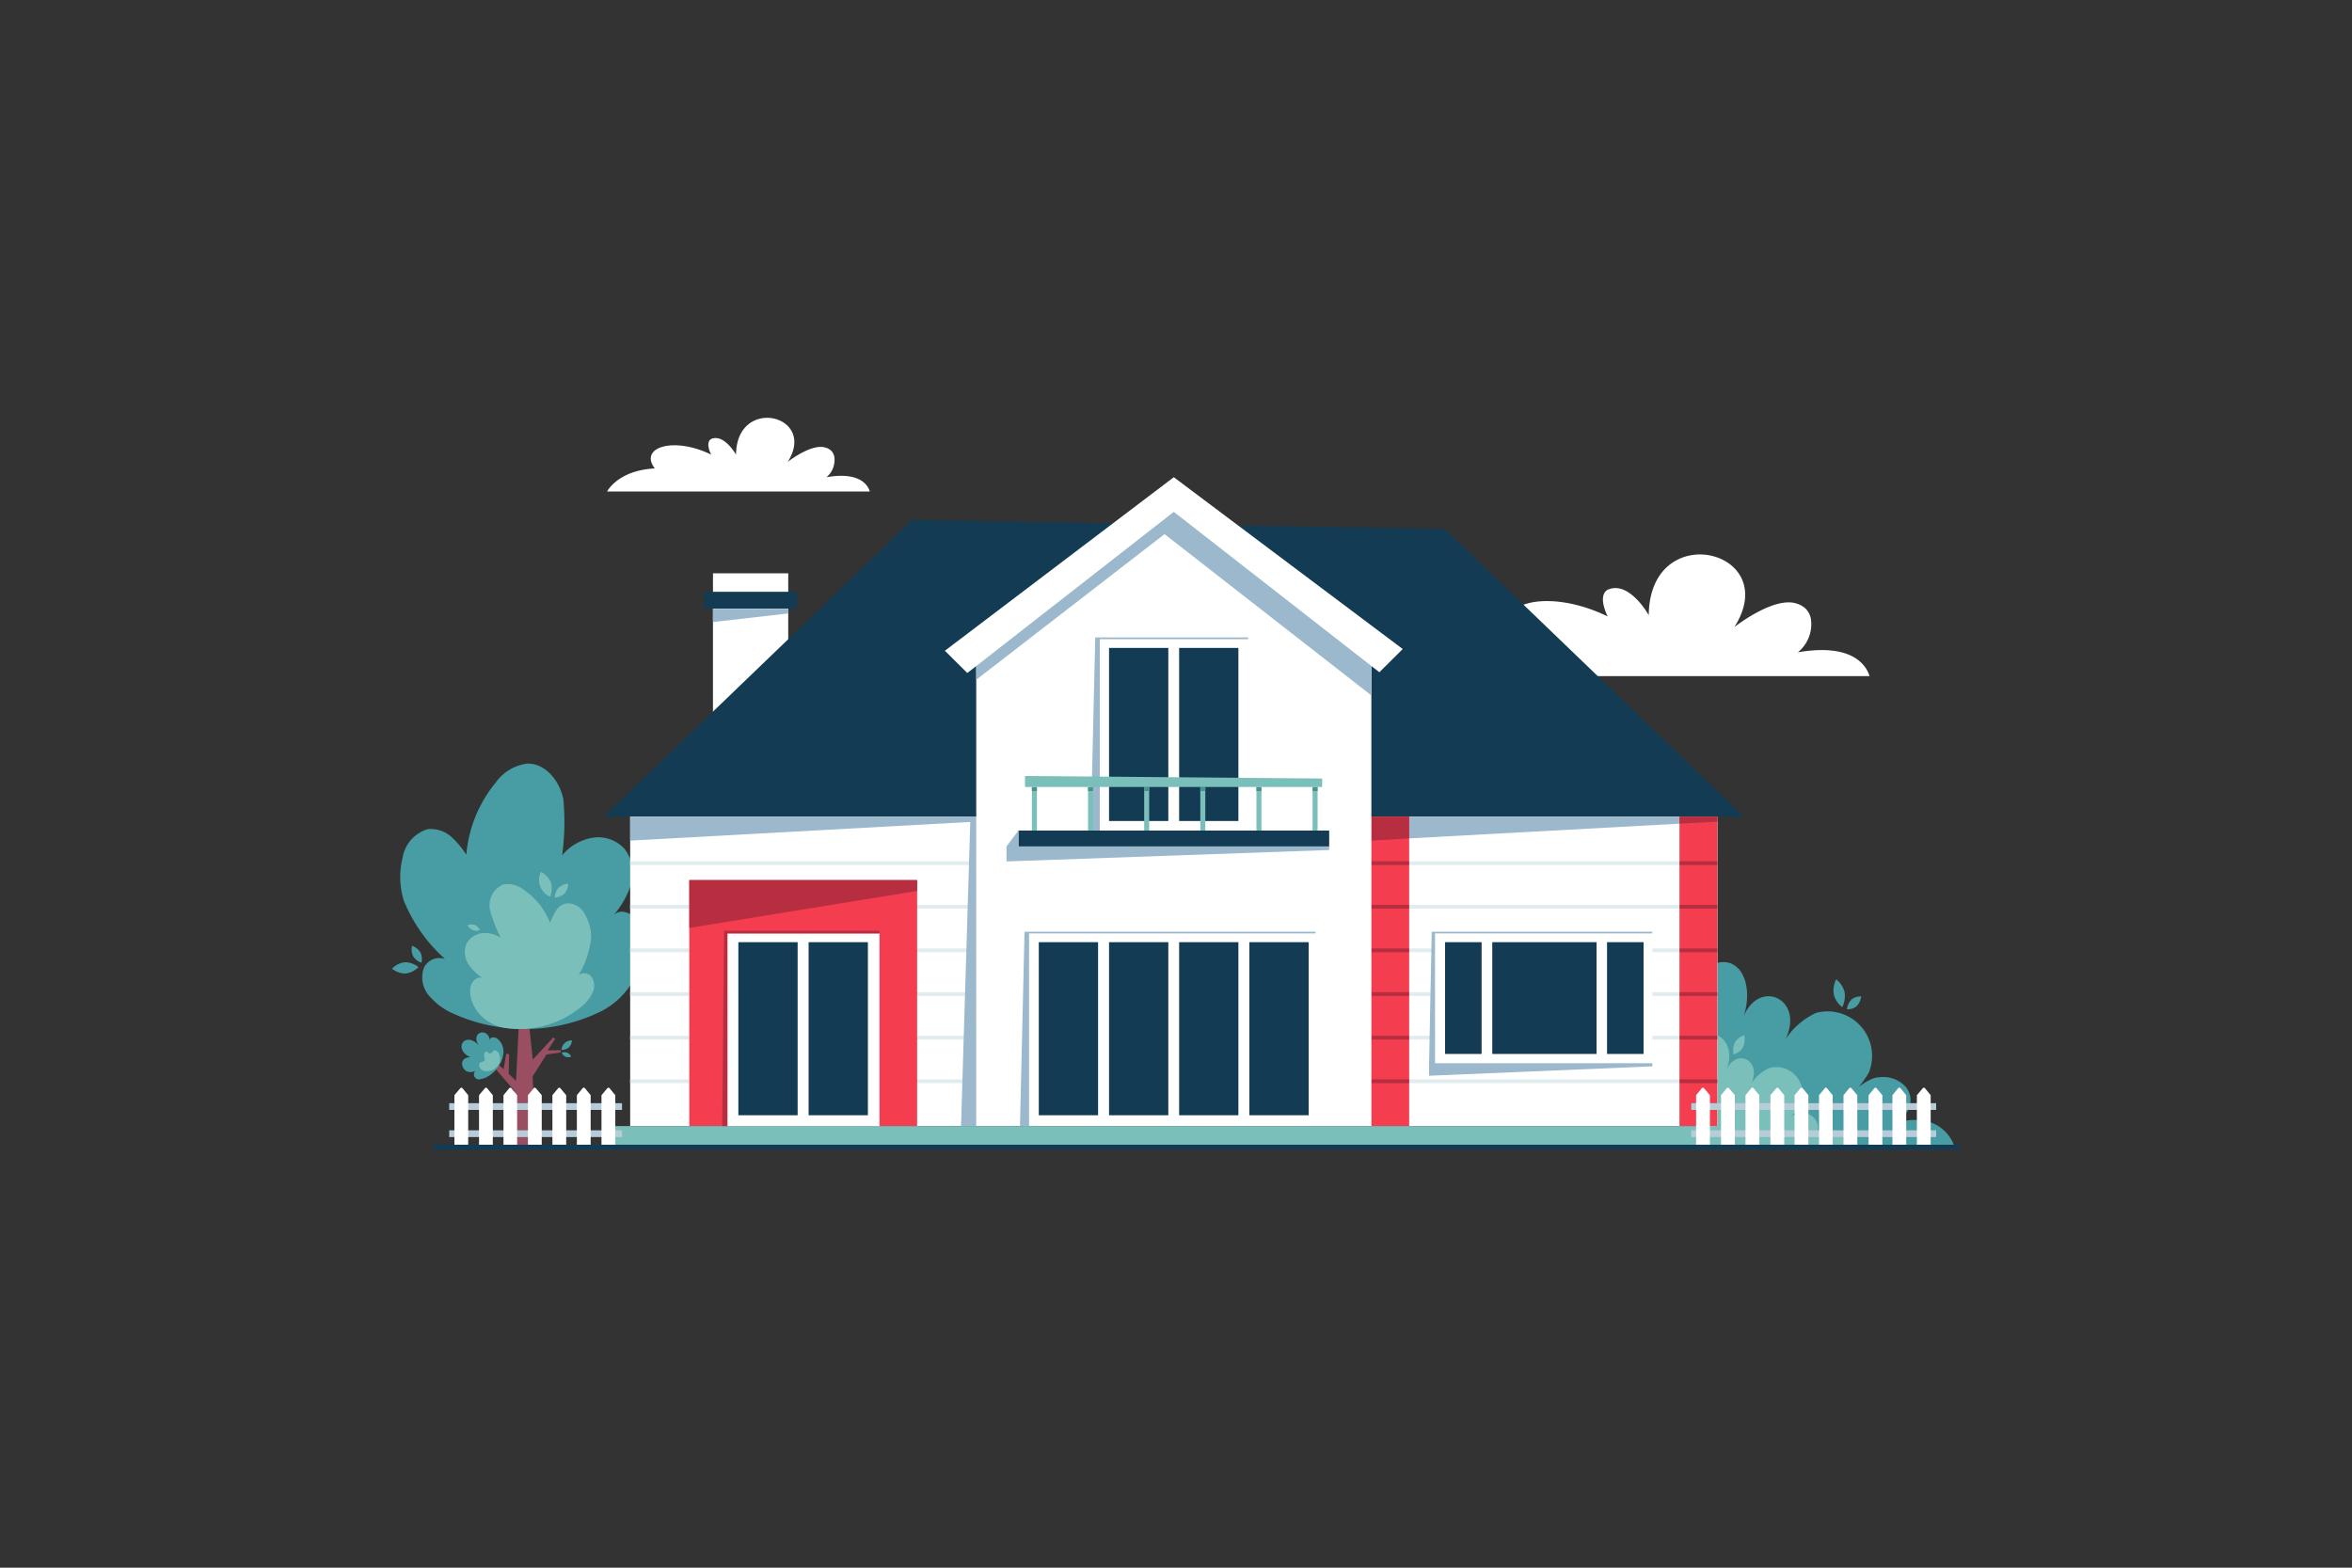 <svg xmlns="http://www.w3.org/2000/svg" viewBox="0 0 150 100"><rect x="0" y="0" width="150" height="100" fill="#333333" stroke="none"/><defs><style>.cls-1{fill:#fff;}.cls-2{fill:#9bb8cc;}.cls-3{fill:#133b53;}.cls-4{fill:#479da3;}.cls-5{fill:#7bbfba;}.cls-6{fill:#994f61;}.cls-7{fill:#f43d4f;}.cls-8{fill:#e1ecef;}.cls-9{fill:#b72e41;}.cls-10{fill:#4a938c;}.cls-11{fill:#b6ccd8;}</style></defs><g id="OBJECTS"><path class="cls-1" d="M91.54,43.13h27.69c-.14-.48-.87-2.16-4.57-1.52a2.31,2.31,0,0,0,.83-2.14,1.27,1.27,0,0,0-.32-.63,1.46,1.46,0,0,0-.56-.33c-1.46-.52-4,1.49-4,1.49,3.13-4.92-5.4-7-5.46-.76,0,0-1.25-2.24-2.62-1.62-.56.32-.21,1.28,0,1.7-4-1.94-7.64-.75-6,1.46C92.67,40.87,91.54,43.13,91.54,43.13Z"/><path class="cls-1" d="M38.72,31.35H55.47c-.08-.29-.52-1.3-2.76-.91a1.44,1.44,0,0,0,.5-1.3.77.77,0,0,0-.2-.39.81.81,0,0,0-.34-.19c-.88-.32-2.43.9-2.43.9,1.9-3-3.26-4.23-3.3-.46,0,0-.76-1.35-1.58-1-.34.19-.13.77,0,1-2.42-1.18-4.62-.46-3.6.88C39.4,30,38.72,31.35,38.72,31.35Z"/><rect class="cls-1" x="45.47" y="36.57" width="4.8" height="8.89"/><polygon class="cls-2" points="45.47 38.83 45.47 39.68 50.27 39.13 50.27 38.83 45.47 38.83"/><rect class="cls-3" x="44.91" y="37.75" width="5.92" height="1.07"/><path class="cls-4" d="M108.66,73.18h16a2.49,2.49,0,0,0-1.46-1.56,3.57,3.57,0,0,0-2.24,0c.14,0,.32-.28.41-.38a1.59,1.59,0,0,0,.46-.85,1.37,1.37,0,0,0-.29-1.06,1.92,1.92,0,0,0-1.69-.61h-.09a2,2,0,0,0-.35.09,4.16,4.16,0,0,0-1.3.9l-.2.22a5.31,5.31,0,0,0,1.28-1.52,2.84,2.84,0,0,0-3.37-3.8,4.71,4.71,0,0,0-2.24,2.19c1.89-2.84-1.25-4.56-2.37-2,.69-2.11-.34-4.31-2.42-3.07l-.08,0Z"/><path class="cls-5" d="M108.66,73.18h9.4a1.52,1.52,0,0,0-.87-.92,2,2,0,0,0-1.31,0,.91.91,0,0,0-.5-1.17,1.58,1.58,0,0,0-1.3.18,1.57,1.57,0,0,0,.75-.9,1.67,1.67,0,0,0-2-2.24,2.8,2.8,0,0,0-1.32,1.29c1.11-1.67-.74-2.68-1.4-1.18.64-1.65-.59-2.61-1.47-2.24Z"/><path class="cls-4" d="M118.4,64.19a.91.91,0,0,1-.61.19,1.07,1.07,0,0,1,.29-.62.9.9,0,0,1,.62-.2A1.09,1.09,0,0,1,118.4,64.19Z"/><path class="cls-5" d="M111.15,66.82a1,1,0,0,1-.59.44,1.25,1.25,0,0,1,.09-.78,1,1,0,0,1,.59-.44A1.25,1.25,0,0,1,111.15,66.82Z"/><path class="cls-4" d="M117.64,63.29a1.59,1.59,0,0,1-.15.95,1.43,1.43,0,0,1-.53-.77,1.58,1.58,0,0,1,.14-1A1.47,1.47,0,0,1,117.64,63.29Z"/><polygon class="cls-6" points="32.56 73.14 32.81 69.58 30.84 67.3 30.96 67.2 32.12 68.2 32.29 67.2 32.47 67.25 32.44 68.49 32.91 68.95 33.09 65.32 32.13 64.12 32.24 64.03 33.23 64.83 33.3 62.93 33.56 62.93 33.73 65.27 33.98 67.59 35.28 66.18 35.41 66.26 34.93 67 35.76 66.99 35.76 67.13 34.85 67.27 33.97 68.66 34.17 73.14 32.56 73.14"/><path class="cls-4" d="M41,60.28a2.91,2.91,0,0,0-.2-1.31,1.36,1.36,0,0,0-1-.8.73.73,0,0,0-.69.23,5.68,5.68,0,0,0,1.14-2,2.54,2.54,0,0,0-.41-2.24,2.27,2.27,0,0,0-2.06-.72,3.21,3.21,0,0,0-1.93,1.12A15.67,15.67,0,0,0,35.93,51c-.22-1.17-1.15-2.34-2.33-2.29a2.94,2.94,0,0,0-2,1.23,8.33,8.33,0,0,0-1.86,4.58,5.78,5.78,0,0,0-1-1.18,2,2,0,0,0-1.46-.45,2.29,2.29,0,0,0-1.61,1.85,5.07,5.07,0,0,0,.09,2.73,10.15,10.15,0,0,0,2.62,3.7,1.1,1.1,0,0,0-1.34.55,1.8,1.8,0,0,0,.43,1.91,4.15,4.15,0,0,0,1.38,1,11.06,11.06,0,0,0,9.23,0,4.92,4.92,0,0,0,2.4-2.26h0A4.42,4.42,0,0,0,41,60.28Z"/><path class="cls-4" d="M31.77,66.3c-.14-.15-.53-.21-.52.07-.12-.87-1.26-.54-.73.29-.88-.91-1.65.26-.52.78-1,0-.43,1.4.42.8a.32.32,0,0,0,.25.59C31.65,68.67,32.65,67.11,31.77,66.3Z"/><path class="cls-5" d="M30.05,63.73A1.68,1.68,0,0,1,30,63a.8.8,0,0,1,.4-.59.43.43,0,0,1,.41,0,3.26,3.26,0,0,1-.94-.91,1.45,1.45,0,0,1-.14-1.26,1.27,1.27,0,0,1,1-.71,1.8,1.8,0,0,1,1.21.29A8.58,8.58,0,0,1,31.24,58a1.44,1.44,0,0,1,.88-1.59,1.68,1.68,0,0,1,1.26.33,4.6,4.6,0,0,1,1.71,2.14,3.35,3.35,0,0,1,.37-.79,1,1,0,0,1,.7-.47,1.26,1.26,0,0,1,1.15.72,2.82,2.82,0,0,1,.39,1.47,5.65,5.65,0,0,1-.8,2.39.59.59,0,0,1,.8.08,1,1,0,0,1,.07,1.08,2.45,2.45,0,0,1-.57.75,6.17,6.17,0,0,1-4.91,1.47,2.8,2.8,0,0,1-1.64-.82h0A2.59,2.59,0,0,1,30.05,63.73Z"/><path class="cls-4" d="M26.81,60.75a1,1,0,0,1,.07.66,1,1,0,0,1-.53-.41,1,1,0,0,1-.07-.67A1.06,1.06,0,0,1,26.81,60.75Z"/><path class="cls-4" d="M25.82,61.38a1.38,1.38,0,0,1,.87.31,1.42,1.42,0,0,1-.82.41,1.38,1.38,0,0,1-.87-.31A1.36,1.36,0,0,1,25.82,61.38Z"/><path class="cls-4" d="M36.07,67.41a.53.53,0,0,1-.25-.26.56.56,0,0,1,.36,0,.53.53,0,0,1,.25.25A.53.53,0,0,1,36.07,67.41Z"/><path class="cls-4" d="M36.27,66.82a.74.74,0,0,1-.46.15.63.63,0,0,1,.67-.6A.74.74,0,0,1,36.27,66.82Z"/><path class="cls-5" d="M36,57a1.06,1.06,0,0,1-.62.26,1,1,0,0,1,.24-.63,1.06,1.06,0,0,1,.62-.26A1,1,0,0,1,36,57Z"/><path class="cls-5" d="M30.28,59a.71.71,0,0,1,.33.33.67.67,0,0,1-.46,0,.71.71,0,0,1-.34-.32A.75.75,0,0,1,30.28,59Z"/><path class="cls-5" d="M35.13,56.28a1.4,1.4,0,0,1-.05.92,1.17,1.17,0,0,1-.58-1.59A1.38,1.38,0,0,1,35.13,56.28Z"/><path class="cls-5" d="M31.2,68.32a1,1,0,0,1-.25,0,.41.41,0,0,1-.31-.16.31.31,0,0,1-.07-.29c.05-.15.24-.11.32-.22a.26.26,0,0,0,0-.21.6.6,0,0,1,0-.23c0-.07.09-.14.16-.12s.09.06.13.1a.1.1,0,0,0,.08,0c.14,0,.17-.21.32-.19a.43.43,0,0,1,.28.32.7.7,0,0,1-.13.68A.85.85,0,0,1,31.2,68.32Z"/><polygon class="cls-3" points="92.14 33.74 58.18 33.16 38.51 52.09 53.63 52.09 96.09 52.09 111.21 52.09 92.14 33.74"/><rect class="cls-1" x="87.46" y="52.09" width="22.07" height="19.74"/><rect class="cls-7" x="107.11" y="52.09" width="2.41" height="19.74"/><rect class="cls-7" x="87.46" y="52.09" width="2.41" height="19.74"/><rect class="cls-8" x="89.87" y="54.94" width="17.24" height="0.24"/><rect class="cls-8" x="89.87" y="57.72" width="17.24" height="0.24"/><rect class="cls-8" x="89.87" y="60.5" width="17.24" height="0.24"/><rect class="cls-8" x="89.87" y="63.29" width="17.24" height="0.24"/><rect class="cls-8" x="89.87" y="66.07" width="17.24" height="0.24"/><rect class="cls-8" x="89.87" y="68.85" width="17.24" height="0.24"/><rect class="cls-9" x="87.46" y="54.94" width="2.41" height="0.24"/><rect class="cls-9" x="87.46" y="57.72" width="2.41" height="0.24"/><rect class="cls-9" x="87.46" y="60.5" width="2.41" height="0.24"/><rect class="cls-9" x="87.46" y="63.29" width="2.41" height="0.24"/><rect class="cls-9" x="87.46" y="66.07" width="2.41" height="0.24"/><rect class="cls-9" x="87.46" y="68.85" width="2.41" height="0.24"/><rect class="cls-9" x="107.11" y="54.94" width="2.41" height="0.24"/><rect class="cls-9" x="107.11" y="57.72" width="2.41" height="0.24"/><rect class="cls-9" x="107.11" y="60.5" width="2.41" height="0.24"/><rect class="cls-9" x="107.11" y="63.29" width="2.41" height="0.24"/><rect class="cls-9" x="107.11" y="66.07" width="2.41" height="0.24"/><rect class="cls-9" x="107.11" y="68.85" width="2.41" height="0.24"/><rect class="cls-1" x="40.19" y="52.09" width="22.07" height="19.74"/><rect class="cls-8" x="40.19" y="54.94" width="21.88" height="0.24"/><rect class="cls-8" x="40.19" y="57.72" width="21.88" height="0.24"/><rect class="cls-8" x="40.19" y="60.5" width="21.88" height="0.24"/><rect class="cls-8" x="40.19" y="63.29" width="21.88" height="0.24"/><rect class="cls-8" x="40.19" y="66.07" width="21.88" height="0.24"/><rect class="cls-8" x="40.19" y="68.85" width="21.88" height="0.24"/><rect class="cls-7" x="43.96" y="56.14" width="14.53" height="15.68"/><polygon class="cls-9" points="58.49 56.83 43.96 59.19 43.96 56.14 58.49 56.14 58.49 56.83"/><polygon class="cls-2" points="62.26 71.83 61.29 71.83 61.89 52.09 62.26 52.09 62.26 71.83"/><polygon class="cls-2" points="62.26 52.41 40.19 53.62 40.19 52.09 62.26 52.09 62.26 52.41"/><polygon class="cls-2" points="89.87 52.09 89.87 53.48 107.11 52.54 107.11 52.09 89.87 52.09"/><polygon class="cls-9" points="107.11 52.09 107.11 52.54 109.53 52.41 109.53 52.09 107.11 52.09"/><polygon class="cls-9" points="87.46 52.09 87.46 53.62 89.87 53.48 89.87 52.09 87.46 52.09"/><polygon class="cls-1" points="87.46 71.83 62.26 71.83 62.26 41.13 74.86 31.3 87.46 41.13 87.46 71.83"/><polygon class="cls-2" points="74.86 31.3 62.26 41.13 62.26 43.36 74.27 34.07 87.46 44.36 87.46 41.13 74.86 31.3"/><polygon class="cls-1" points="89.46 41.4 74.86 30.44 60.26 41.51 61.69 42.93 74.86 32.65 87.97 42.88 89.46 41.4"/><rect class="cls-5" x="38.74" y="71.83" width="71.48" height="1.35"/><rect class="cls-1" x="46.39" y="59.54" width="9.7" height="12.29"/><rect class="cls-3" x="47.09" y="60.1" width="3.78" height="11.04"/><rect class="cls-3" x="51.57" y="60.1" width="3.78" height="11.04"/><polygon class="cls-9" points="56.09 59.37 46.39 59.37 46.3 59.37 46.18 59.37 46.06 71.83 46.39 71.83 46.39 59.54 56.09 59.54 56.09 59.37"/><rect class="cls-1" x="91.52" y="59.54" width="13.86" height="8.35"/><rect class="cls-3" x="92.16" y="60.1" width="2.33" height="7.13"/><rect class="cls-3" x="95.17" y="60.1" width="6.65" height="7.13"/><rect class="cls-3" x="102.49" y="60.1" width="2.33" height="7.13"/><polygon class="cls-2" points="105.38 59.43 91.52 59.43 91.31 59.43 91.14 67.89 91.52 67.89 91.52 59.54 105.38 59.54 105.38 59.43"/><polygon class="cls-2" points="91.52 67.82 105.38 67.82 105.38 68.02 91.14 68.62 91.14 67.82 91.52 67.82"/><rect class="cls-3" x="66.25" y="60.1" width="3.78" height="11.04"/><rect class="cls-3" x="70.73" y="60.1" width="3.78" height="11.04"/><rect class="cls-3" x="75.2" y="60.1" width="3.78" height="11.04"/><rect class="cls-3" x="79.68" y="60.1" width="3.78" height="11.04"/><polygon class="cls-2" points="83.9 59.43 65.34 59.43 65.05 71.83 65.63 71.83 65.63 59.54 83.9 59.54 83.9 59.43"/><rect class="cls-3" x="70.73" y="41.33" width="3.78" height="11.04"/><rect class="cls-3" x="75.2" y="41.33" width="3.78" height="11.04"/><polygon class="cls-2" points="79.6 40.66 69.85 40.66 69.56 53.06 70.14 53.06 70.14 40.77 79.6 40.77 79.6 40.66"/><rect class="cls-3" x="64.95" y="52.98" width="19.82" height="1.02"/><polygon class="cls-2" points="84.77 53.99 64.95 53.99 64.95 52.98 64.19 53.99 64.19 54.95 84.77 54.22 84.77 53.99"/><rect class="cls-5" x="65.81" y="50.2" width="0.32" height="2.78"/><rect class="cls-5" x="76.55" y="50.2" width="0.32" height="2.78"/><rect class="cls-5" x="72.97" y="50.2" width="0.32" height="2.78"/><rect class="cls-5" x="80.13" y="50.2" width="0.32" height="2.78"/><rect class="cls-5" x="69.39" y="50.2" width="0.32" height="2.78"/><rect class="cls-5" x="83.71" y="50.2" width="0.32" height="2.78"/><rect class="cls-10" x="65.81" y="50.2" width="0.32" height="0.26"/><rect class="cls-10" x="76.55" y="50.2" width="0.32" height="0.26"/><rect class="cls-10" x="72.97" y="50.2" width="0.32" height="0.26"/><rect class="cls-10" x="80.13" y="50.2" width="0.32" height="0.26"/><rect class="cls-10" x="69.39" y="50.2" width="0.32" height="0.26"/><rect class="cls-10" x="83.71" y="50.2" width="0.32" height="0.26"/><polygon class="cls-5" points="84.32 50.2 65.37 50.2 65.37 49.5 84.32 49.66 84.32 50.2"/><rect class="cls-11" x="28.65" y="70.37" width="11.02" height="0.43"/><rect class="cls-11" x="28.65" y="72.1" width="11.02" height="0.43"/><path class="cls-1" d="M29.82,73.14h-.75a.09.09,0,0,1-.09-.08v-3.2a.08.08,0,0,1,0,0l.38-.45a.09.09,0,0,1,.13,0l.37.45a.08.08,0,0,1,0,0v3.2A.09.09,0,0,1,29.82,73.14Z"/><path class="cls-1" d="M31.38,73.14h-.75a.08.08,0,0,1-.08-.08v-3.2a.06.06,0,0,1,0,0l.38-.45a.09.09,0,0,1,.13,0l.37.45a.08.08,0,0,1,0,0v3.2A.09.09,0,0,1,31.38,73.14Z"/><path class="cls-1" d="M32.94,73.14h-.75a.09.09,0,0,1-.08-.08v-3.2a0,0,0,0,1,0,0l.37-.45a.09.09,0,0,1,.13,0l.37.45a0,0,0,0,1,0,0v3.2A.09.09,0,0,1,32.94,73.14Z"/><path class="cls-1" d="M34.5,73.14h-.75a.09.09,0,0,1-.08-.08v-3.2a.08.08,0,0,1,0,0l.37-.45a.09.09,0,0,1,.13,0l.38.45a.06.06,0,0,1,0,0v3.2A.08.08,0,0,1,34.5,73.14Z"/><path class="cls-1" d="M36.06,73.14h-.75a.09.09,0,0,1-.08-.08v-3.2a.08.08,0,0,1,0,0l.37-.45a.09.09,0,0,1,.13,0l.38.45a.08.08,0,0,1,0,0v3.2A.09.09,0,0,1,36.06,73.14Z"/><path class="cls-1" d="M37.62,73.14h-.74a.09.09,0,0,1-.09-.08v-3.2a.08.08,0,0,1,0,0l.37-.45a.1.1,0,0,1,.14,0l.37.45a.08.08,0,0,1,0,0v3.2A.09.09,0,0,1,37.62,73.14Z"/><path class="cls-1" d="M39.19,73.14h-.75a.08.08,0,0,1-.08-.08v-3.2a.06.06,0,0,1,0,0l.38-.45a.09.09,0,0,1,.13,0l.37.45a.08.08,0,0,1,0,0v3.2A.09.09,0,0,1,39.19,73.14Z"/><rect class="cls-11" x="107.86" y="70.37" width="15.62" height="0.43"/><rect class="cls-11" x="107.86" y="72.1" width="15.62" height="0.43"/><path class="cls-1" d="M109,73.14h-.75a.09.09,0,0,1-.08-.08v-3.2a0,0,0,0,1,0,0l.37-.45a.09.09,0,0,1,.13,0l.38.45a.06.06,0,0,1,0,0v3.2A.08.08,0,0,1,109,73.14Z"/><path class="cls-1" d="M110.59,73.14h-.75a.09.09,0,0,1-.08-.08v-3.2a.08.08,0,0,1,0,0l.37-.45a.09.09,0,0,1,.13,0l.38.45a.06.06,0,0,1,0,0v3.2A.08.08,0,0,1,110.59,73.14Z"/><path class="cls-1" d="M112.15,73.14h-.74a.09.09,0,0,1-.09-.08v-3.2a.08.08,0,0,1,0,0l.37-.45a.1.1,0,0,1,.14,0l.37.45a.08.08,0,0,1,0,0v3.2A.09.09,0,0,1,112.15,73.14Z"/><path class="cls-1" d="M113.71,73.14H113a.09.09,0,0,1-.09-.08v-3.2a.08.08,0,0,1,0,0l.38-.45a.09.09,0,0,1,.13,0l.37.45a.08.08,0,0,1,0,0v3.2A.09.09,0,0,1,113.71,73.14Z"/><path class="cls-1" d="M115.28,73.14h-.75a.08.08,0,0,1-.08-.08v-3.2a.06.06,0,0,1,0,0l.38-.45a.09.09,0,0,1,.13,0l.37.45a.08.08,0,0,1,0,0v3.2A.09.09,0,0,1,115.28,73.14Z"/><path class="cls-1" d="M116.84,73.14h-.75a.09.09,0,0,1-.08-.08v-3.2a0,0,0,0,1,0,0l.37-.45a.09.09,0,0,1,.13,0l.37.45a0,0,0,0,1,0,0v3.2A.09.09,0,0,1,116.84,73.14Z"/><path class="cls-1" d="M118.4,73.14h-.75a.09.09,0,0,1-.08-.08v-3.2a.08.08,0,0,1,0,0l.37-.45a.09.09,0,0,1,.13,0l.38.45a.06.06,0,0,1,0,0v3.2A.08.08,0,0,1,118.4,73.14Z"/><path class="cls-1" d="M120,73.14h-.75a.09.09,0,0,1-.08-.08v-3.2a.08.08,0,0,1,0,0l.37-.45a.09.09,0,0,1,.13,0l.38.45a.08.08,0,0,1,0,0v3.2A.09.09,0,0,1,120,73.14Z"/><path class="cls-1" d="M121.52,73.14h-.74a.09.09,0,0,1-.09-.08v-3.2a.08.08,0,0,1,0,0l.37-.45a.1.1,0,0,1,.14,0l.37.45a.08.08,0,0,1,0,0v3.2A.09.09,0,0,1,121.52,73.14Z"/><path class="cls-1" d="M123.09,73.14h-.75a.09.09,0,0,1-.09-.08v-3.2a.08.08,0,0,1,0,0l.38-.45a.09.09,0,0,1,.13,0l.37.45a.08.08,0,0,1,0,0v3.2A.09.09,0,0,1,123.09,73.14Z"/><rect class="cls-3" x="27.63" y="73.02" width="97.37" height="0.32"/></g></svg>